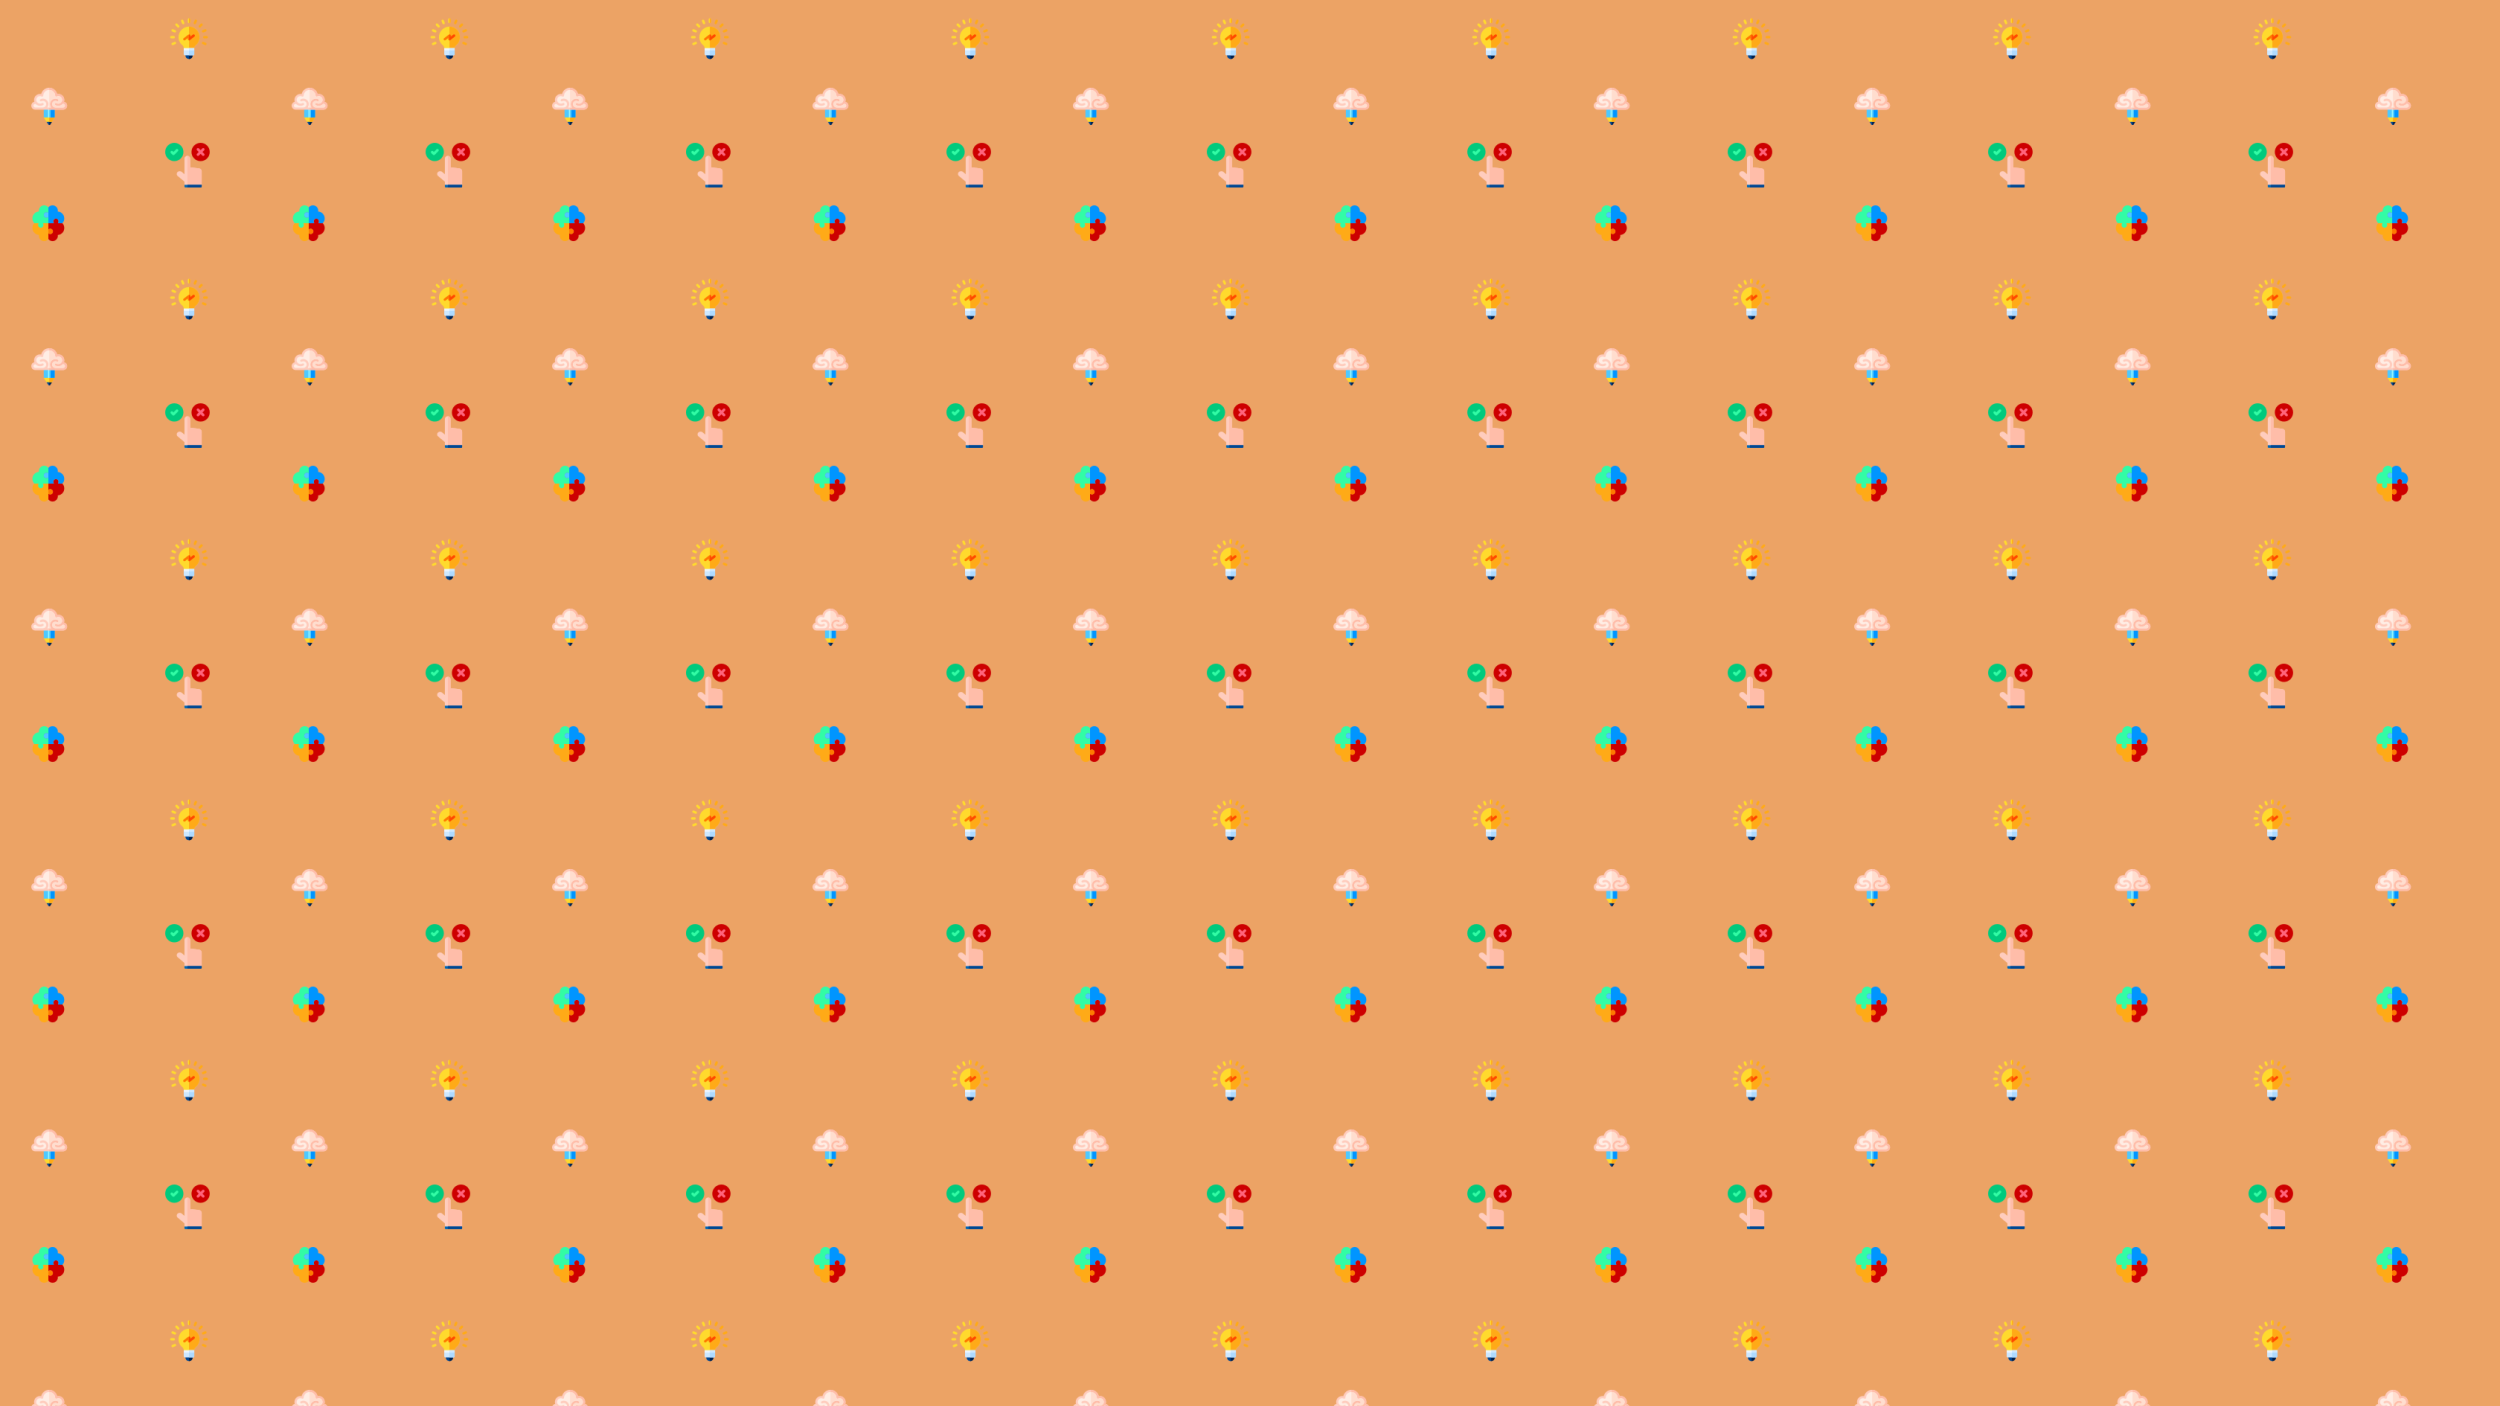 <svg xmlns="http://www.w3.org/2000/svg" xmlns:xlink="http://www.w3.org/1999/xlink" xmlns:fi="http://pattern.flaticon.com/" x="0" y="0" width="3840" height="2160" viewBox="0 0 3360 1890"><rect x="0px" y="0px" width="100%" height="100%" opacity="1" fill="#eca365"/><defs><g transform="matrix(0.094 0 0 0.094 40.948 275.948)" id="L1_0"><path d="m283.559 335.123c-7.899 0-15.233 2.438-21.286 6.603-2.659 1.829-6.275-.07-6.275-3.297v-82.929h-73.941c-3.225 0-5.129 3.613-3.301 6.27 4.662 6.772 7.162 15.149 6.502 24.126-1.357 18.464-16.327 33.365-34.799 34.646-21.968 1.523-40.263-15.845-40.263-37.485 0-7.898 2.439-15.231 6.604-21.283 1.83-2.659-.07-6.274-3.298-6.274h-56.976c-58.758 60.266-19.539 163.03 65.517 167.397-8.78 46.365 26.97 89.104 73.821 89.104 24.565 0 46.417-11.851 60.134-30.133v-74.894c0-3.225 3.614-5.129 6.271-3.3 6.773 4.661 15.151 7.161 24.13 6.501 18.466-1.357 33.37-16.325 34.651-34.794 1.523-21.965-15.848-40.258-37.491-40.258z" fill="#ffaa17"/><path d="m116.8 261.773c-4.165 6.052-6.604 13.385-6.604 21.283 0 21.639 18.296 39.008 40.263 37.485 18.472-1.281 33.442-16.183 34.799-34.646.66-8.977-1.84-17.354-6.502-24.126-1.829-2.656.076-6.27 3.301-6.27h73.941v-82.929c0-3.225-3.614-5.129-6.271-3.3-6.773 4.661-15.151 7.161-24.13 6.501-18.466-1.357-33.37-16.325-34.651-34.794-1.523-21.965 15.848-40.258 37.49-40.258 7.899 0 15.233 2.438 21.286 6.603 2.659 1.829 6.275-.07 6.275-3.297v-73.892c-13.716-18.282-35.567-30.133-60.133-30.133-46.494 0-82.084 42.084-74 88.11-84.802 4.506-124.133 107.084-65.338 167.389h56.976c3.228 0 5.128 3.615 3.298 6.274z" fill="#32fca5"/><path d="m455.687 255.499h-57.193c-3.225 0-5.129-3.613-3.301-6.27 4.662-6.772 7.162-15.149 6.502-24.126-1.357-18.464-16.327-33.366-34.799-34.646-21.968-1.523-40.263 15.845-40.263 37.485 0 7.898 2.439 15.231 6.604 21.283 1.83 2.658-.07 6.274-3.298 6.274h-73.941v82.929c0 3.227 3.616 5.127 6.275 3.297 6.053-4.164 13.387-6.603 21.286-6.603 21.643 0 39.014 18.293 37.49 40.258-1.281 18.469-16.185 33.437-34.651 34.794-8.979.66-17.357-1.84-24.13-6.501-2.657-1.828-6.271.076-6.271 3.3v74.894c13.718 18.282 35.569 30.133 60.135 30.133 46.494 0 82.084-42.084 74-88.11 85.48-4.542 123.747-107.947 65.433-168.262.041-.043.08-.086.122-.129z" fill="#cd0000"/><path d="m255.998 406.973c0-3.225 3.614-5.129 6.271-3.3 6.773 4.661 15.151 7.161 24.13 6.501 18.466-1.357 33.37-16.325 34.651-34.794 1.523-21.965-15.848-40.258-37.49-40.258-7.899 0-15.233 2.438-21.286 6.603-2.659 1.829-6.275-.07-6.275-3.297v68.545z" fill="#ff7900"/><path d="m389.953 89.104c8.78-46.366-26.97-89.104-73.821-89.104-24.565 0-46.417 11.851-60.134 30.133v73.892c0 3.227-3.616 5.127-6.275 3.297-6.053-4.164-13.387-6.603-21.286-6.603-21.643 0-39.014 18.293-37.49 40.258 1.281 18.469 16.185 33.437 34.651 34.794 8.979.66 17.357-1.84 24.13-6.501 2.657-1.828 6.271.076 6.271 3.3v82.929h73.941c3.228 0 5.127-3.615 3.298-6.274-4.165-6.052-6.604-13.385-6.604-21.283 0-21.639 18.295-39.008 40.263-37.485 18.472 1.281 33.442 16.183 34.799 34.646.66 8.977-1.84 17.354-6.502 24.126-1.829 2.656.076 6.27 3.301 6.27h57.193c58.729-59.496 18.649-162.063-65.735-166.395z" fill="#0095ff"/><path d="m249.723 107.322c-6.053-4.164-13.387-6.603-21.286-6.603-21.643 0-39.014 18.293-37.49 40.258 1.281 18.469 16.185 33.437 34.651 34.794 8.979.66 17.357-1.84 24.13-6.501 2.657-1.828 6.271.076 6.271 3.3v-68.545c-.001 3.227-3.617 5.126-6.276 3.297z" fill="#4ec9ff"/></g><g transform="matrix(0.098 0 0 0.098 41.036 117.939)" id="L1_1"><path d="m219.879 467 24.535 38.356c5.986 8.924 19.155 8.844 25.025-.168l23.748-38.188-37.188-10z" fill="#004692"/><path d="m293.189 467-23.75 38.19c-3.13 4.81-8.35 7.07-13.44 6.78v-54.97z" fill="#00204d"/><path d="m330.499 407-74.5-10-74.5 10 38.38 60h73.308z" fill="#ffda2d"/><path d="m330.499 407-37.31 60h-37.19v-70z" fill="#ffaa17"/><path d="m330.499 290.59v116.41h-59.5l-15-10-15 10h-59.5v-116.41z" fill="#4ec9ff"/><path d="m330.499 290.59v116.41h-59.5l-15-10v-106.41z" fill="#0095ff"/><path d="m240.999 290.59h30v116.41h-30z" fill="#9bfcff"/><path d="m255.999 290.59h15v116.41h-15z" fill="#4ec9ff"/><path d="m459.145 191.981c19.431-57.843-31.19-118.318-93.918-104.652-11.176-49.67-55.797-87.329-109.478-87.329-53.418 0-98.096 37.063-109.19 87.386-62.476-13.867-113.827 46.451-94.169 104.702-24.201 5.78-42.391 26.825-42.391 53.482 0 30.338 24.682 55.02 55.02 55.02h381.96c30.338 0 55.02-24.682 55.02-55.02 0-26.831-18.454-47.981-42.854-53.589z" fill="#ffccbd"/><path d="m501.999 245.57c0 30.34-24.68 55.02-55.02 55.02h-190.98v-300.59c53.57.12 98.07 37.74 109.23 87.33 62.73-13.67 113.35 46.81 93.92 104.65 24.4 5.61 42.85 26.76 42.85 53.59z" fill="#ffbda9"/><path d="m446.979 270.59h-105.225c-22.527-.326-36.521-15.032-42.111-28.729-16.192-39.668 26.11-76.312 62.905-57.114 7.345 3.832 16.405.984 20.237-6.36 3.832-7.345.984-16.405-6.36-20.237-61.902-32.295-131.145 29.909-104.558 95.049 2.587 6.339 5.893 12.161 9.807 17.392h-51.85c3.913-5.231 7.219-11.052 9.807-17.392 26.596-65.162-42.683-127.33-104.558-95.049-7.345 3.832-10.192 12.893-6.36 20.237s12.892 10.193 20.237 6.36c36.775-19.189 79.105 17.423 62.905 57.114-5.59 13.696-19.584 28.402-42.111 28.729h-104.725c-13.796 0-25.02-11.224-25.02-25.02 0-16.609 15.098-27.082 29.303-24.676 24.267 27.72 68.535 36.286 103.593 16.238 7.192-4.112 9.688-13.276 5.576-20.467-4.113-7.192-13.277-9.688-20.467-5.576-42.211 24.138-92.445-16.014-77.023-61.209 10.078-29.535 43.843-42.84 71.184-28.847 9.711 4.969 21.369-1.787 21.822-12.732 1.816-43.907 37.731-78.3 81.763-78.3 44.076 0 80.145 34.338 82.115 78.173.488 10.857 12.029 17.61 21.733 12.723 27.07-13.635 60.846-.752 70.958 29.083 15.364 45.333-35.015 85.151-77.061 61.108-7.191-4.113-16.356-1.615-20.467 5.576-4.112 7.191-1.616 16.355 5.576 20.467 34.289 19.607 76.949 12.69 103.319-16.09 14.303-2.906 30.077 7.473 30.077 24.528-.001 13.797-11.225 25.021-25.021 25.021z" fill="#ffede4"/><path d="m471.999 245.57c0 13.8-11.22 25.02-25.02 25.02h-105.23c-22.52-.33-36.52-15.03-42.11-28.73-16.19-39.67 26.11-76.31 62.91-57.11 7.34 3.83 16.4.98 20.24-6.36 3.83-7.35.98-16.41-6.36-20.24-61.91-32.3-131.15 29.91-104.56 95.05 2.59 6.34 5.89 12.16 9.8 17.39h-25.67v-240.59c43.97.13 79.9 34.42 81.87 78.17.48 10.86 12.02 17.61 21.73 12.73 27.07-13.64 60.84-.76 70.96 29.08 15.36 45.33-35.02 85.15-77.06 61.11-7.2-4.11-16.36-1.62-20.47 5.57-4.11 7.2-1.62 16.36 5.57 20.47 34.29 19.61 76.95 12.69 103.32-16.09 14.31-2.9 30.08 7.47 30.08 24.53z" fill="#ffddce"/></g><g transform="matrix(0.107 0 0 0.107 226.647 24.555)" id="L1_2"><path d="m320.404 378 1.199-3c0-13.774 6.148-26.877 16.883-35.507 30.04-24.148 49.266-61.199 49.266-102.741 0-73.08-59.501-132.264-132.701-131.748-71.236.502-130.812 60.528-130.802 131.766.005 41.121 18.85 77.841 48.372 101.999 10.941 8.953 17.55 22.126 17.771 36.232l1.531 3h128.481z" fill="#ffda2d"/><path d="m387.75 236.75c0 41.54-19.22 78.59-49.26 102.74-10.74 8.63-16.89 21.74-16.89 35.51l-1.2 3h-64.4v-273c72.76 0 131.75 58.99 131.75 131.75z" fill="#ffaa17"/><path d="m210.5 461v5.5c0 25.129 20.371 45.5 45.5 45.5 25.129 0 45.5-20.371 45.5-45.5v-5.038z" fill="#004692"/><path d="m301.5 461.46v5.04c0 12.56-5.09 23.94-13.33 32.17-8.23 8.24-19.61 13.33-32.17 13.33v-50.77z" fill="#00204d"/><path d="m325.851 208.805c-5.078-6.545-14.5-7.734-21.046-2.656l-33.805 26.228v-14.377c0-12.456-14.359-19.484-24.195-11.851l-58 45c-6.545 5.078-7.735 14.501-2.656 21.046 5.085 6.555 14.51 7.728 21.046 2.656l33.805-26.228v14.377c0 12.455 14.359 19.485 24.195 11.851l58-45c6.545-5.078 7.735-14.501 2.656-21.046z" fill="#ff7900"/><path d="m323.19 229.85-58 45c-2.84 2.2-6.05 3.18-9.19 3.17v-75.04c7.73.04 15 6.16 15 15.02v14.38l33.81-26.23c6.54-5.08 15.96-3.89 21.04 2.66 5.08 6.54 3.89 15.96-2.66 21.04z" fill="#ff4800"/><path d="m256 0c-8.284 0-15 6.716-15 15v31c0 8.284 6.716 15 15 15s15-6.716 15-15v-31c0-8.284-6.716-15-15-15z" fill="#ffda2d"/><path d="m271 15v31c0 8.28-6.72 15-15 15v-61c8.28 0 15 6.72 15 15z" fill="#ffaa17"/><path d="m109.275 69.563c-5.857-5.858-15.355-5.858-21.213 0s-5.858 15.355 0 21.213l21.92 21.92c5.857 5.858 15.355 5.859 21.213 0 5.858-5.858 5.858-15.355 0-21.213z" fill="#ffda2d"/><path d="m79.5 237.5c0-8.284-6.716-15-15-15h-31c-8.284 0-15 6.716-15 15s6.716 15 15 15h31c8.284 0 15-6.716 15-15z" fill="#ffda2d"/><path d="m478.5 222.5h-31c-8.284 0-15 6.716-15 15s6.716 15 15 15h31c8.284 0 15-6.716 15-15s-6.716-15-15-15z" fill="#ffaa17"/><path d="m467.303 308.789-28.64-11.863c-7.653-3.171-16.428.464-19.599 8.118-3.17 7.654.464 16.428 8.118 19.599l28.64 11.863c7.683 3.183 16.44-.494 19.599-8.118 3.17-7.655-.464-16.429-8.118-19.599z" fill="#ffaa17"/><path d="m184.711 26.197c-3.171-7.653-11.945-11.287-19.599-8.118-7.654 3.17-11.288 11.945-8.118 19.599l11.863 28.64c3.166 7.642 11.934 11.293 19.599 8.118 7.654-3.17 11.288-11.945 8.118-19.599z" fill="#ffda2d"/><path d="m84.817 150.358-28.64-11.863c-7.654-3.171-16.428.464-19.599 8.118-3.17 7.654.464 16.428 8.118 19.599l28.64 11.863c7.683 3.183 16.44-.494 19.599-8.118 3.17-7.654-.464-16.429-8.118-19.599z" fill="#ffda2d"/><path d="m423.938 69.563c-5.857-5.858-15.355-5.858-21.213 0l-21.92 21.92c-5.858 5.858-5.858 15.355 0 21.213 5.857 5.858 15.355 5.859 21.213 0l21.92-21.92c5.857-5.859 5.857-15.356 0-21.213z" fill="#ffaa17"/><path d="m346.887 18.079c-7.654-3.169-16.428.464-19.599 8.118l-11.863 28.64c-3.17 7.654.464 16.428 8.118 19.599 1.877.777 3.821 1.146 5.734 1.146 5.886 0 11.471-3.487 13.864-9.264l11.863-28.64c3.171-7.655-.463-16.429-8.117-19.599z" fill="#ffaa17"/><path d="m73.337 296.926-28.64 11.863c-7.654 3.17-11.288 11.945-8.118 19.599 3.165 7.641 11.934 11.294 19.599 8.118l28.64-11.863c7.654-3.17 11.288-11.945 8.118-19.599-3.171-7.654-11.944-11.29-19.599-8.118z" fill="#ffda2d"/><path d="m419.064 169.957c3.165 7.641 11.934 11.294 19.599 8.118l28.64-11.863c7.654-3.17 11.288-11.945 8.118-19.599s-11.944-11.289-19.599-8.118l-28.64 11.863c-7.653 3.17-11.287 11.945-8.118 19.599z" fill="#ffaa17"/><path d="m321.602 375h-131.21v30l65.608 10 65.602-10z" fill="#edf5ff"/><path d="m321.6 375v30l-65.6 10v-40z" fill="#cee8ff"/><path d="m190.392 405v46c0 8.284 6.716 15 15 15h101.211c8.284 0 15-6.716 15-15v-46z" fill="#cee8ff"/><path d="m321.6 405v46c0 8.28-6.71 15-15 15h-50.6v-61z" fill="#aedaff"/></g><g transform="matrix(0.117 0 0 0.117 222 192)" id="L1_3"><circle cx="407" cy="105" r="105" fill="#cd0000"/><path d="m428.213 105 19.644-19.644c5.858-5.857 5.858-15.355 0-21.213-5.857-5.857-15.355-5.857-21.213 0l-19.644 19.644-19.644-19.644c-5.857-5.857-15.355-5.857-21.213 0s-5.858 15.355 0 21.213l19.644 19.644-19.644 19.644c-5.858 5.857-5.858 15.355 0 21.213 5.858 5.859 15.355 5.858 21.213 0l19.644-19.644 19.644 19.644c5.858 5.859 15.355 5.858 21.213 0 5.858-5.857 5.858-15.355 0-21.213z" fill="#ff637b"/><circle cx="105" cy="105" r="105" fill="#00ca7d"/><path d="m146.606 74.394c-5.857-5.857-15.355-5.857-21.213 0l-30.393 30.393-8.394-8.394c-5.857-5.857-15.355-5.857-21.213 0s-5.858 15.355 0 21.213l19 19c5.858 5.859 15.355 5.858 21.213 0l41-41c5.859-5.857 5.859-15.355 0-21.212z" fill="#32fca5"/><path d="m231.521 492h178l9.999-10s.001-158.041.001-155.411c0-16.648-12.4-30.689-28.92-32.747l-103.08-12.842v-99c0-18.225-14.775-33-33-33-18.225 0-33 14.775-33 33v177.987l-31.223-26.199c-13.934-11.692-35.857-10.734-48.718 2.127-12.862 12.862-11.984 32.95 1.949 44.642l77.992 65.443-.001 36z" fill="#ffccbd"/><path d="m419.52 326.56v155.44l-10 10h-153.52v-342.97c17.54.78 31.52 15.24 31.52 32.97v99l103.08 12.84c16.51 2.06 28.9 16.08 28.92 32.72z" fill="#ffbda9"/><path d="m419.52 482v20c0 5.523-4.477 10-10 10h-178c-5.523 0-10-4.477-10-10v-20z" fill="#0066b2"/><path d="m419.52 482v20c0 5.52-4.48 10-10 10h-153.52v-30z" fill="#004692"/></g></defs><g fi:class="KUsePattern"><pattern id="pattern_L1_0" width="350" height="350" patternUnits="userSpaceOnUse"><use xlink:href="#L1_0" x="-350" y="-350"/><use xlink:href="#L1_0" x="0" y="-350"/><use xlink:href="#L1_0" x="350" y="-350"/><use xlink:href="#L1_0" x="-350" y="0"/><use xlink:href="#L1_0" x="0" y="0"/><use xlink:href="#L1_0" x="350" y="0"/><use xlink:href="#L1_0" x="-350" y="350"/><use xlink:href="#L1_0" x="0" y="350"/><use xlink:href="#L1_0" x="350" y="350"/></pattern><rect x="0" y="0" width="100%" height="100%" fill="url(#pattern_L1_0)"/></g><g fi:class="KUsePattern"><pattern id="pattern_L1_1" width="350" height="350" patternUnits="userSpaceOnUse"><use xlink:href="#L1_1" x="-350" y="-350"/><use xlink:href="#L1_1" x="0" y="-350"/><use xlink:href="#L1_1" x="350" y="-350"/><use xlink:href="#L1_1" x="-350" y="0"/><use xlink:href="#L1_1" x="0" y="0"/><use xlink:href="#L1_1" x="350" y="0"/><use xlink:href="#L1_1" x="-350" y="350"/><use xlink:href="#L1_1" x="0" y="350"/><use xlink:href="#L1_1" x="350" y="350"/></pattern><rect x="0" y="0" width="100%" height="100%" fill="url(#pattern_L1_1)"/></g><g fi:class="KUsePattern"><pattern id="pattern_L1_2" width="350" height="350" patternUnits="userSpaceOnUse"><use xlink:href="#L1_2" x="-350" y="-350"/><use xlink:href="#L1_2" x="0" y="-350"/><use xlink:href="#L1_2" x="350" y="-350"/><use xlink:href="#L1_2" x="-350" y="0"/><use xlink:href="#L1_2" x="0" y="0"/><use xlink:href="#L1_2" x="350" y="0"/><use xlink:href="#L1_2" x="-350" y="350"/><use xlink:href="#L1_2" x="0" y="350"/><use xlink:href="#L1_2" x="350" y="350"/></pattern><rect x="0" y="0" width="100%" height="100%" fill="url(#pattern_L1_2)"/></g><g fi:class="KUsePattern"><pattern id="pattern_L1_3" width="350" height="350" patternUnits="userSpaceOnUse"><use xlink:href="#L1_3" x="-350" y="-350"/><use xlink:href="#L1_3" x="0" y="-350"/><use xlink:href="#L1_3" x="350" y="-350"/><use xlink:href="#L1_3" x="-350" y="0"/><use xlink:href="#L1_3" x="0" y="0"/><use xlink:href="#L1_3" x="350" y="0"/><use xlink:href="#L1_3" x="-350" y="350"/><use xlink:href="#L1_3" x="0" y="350"/><use xlink:href="#L1_3" x="350" y="350"/></pattern><rect x="0" y="0" width="100%" height="100%" fill="url(#pattern_L1_3)"/></g></svg>